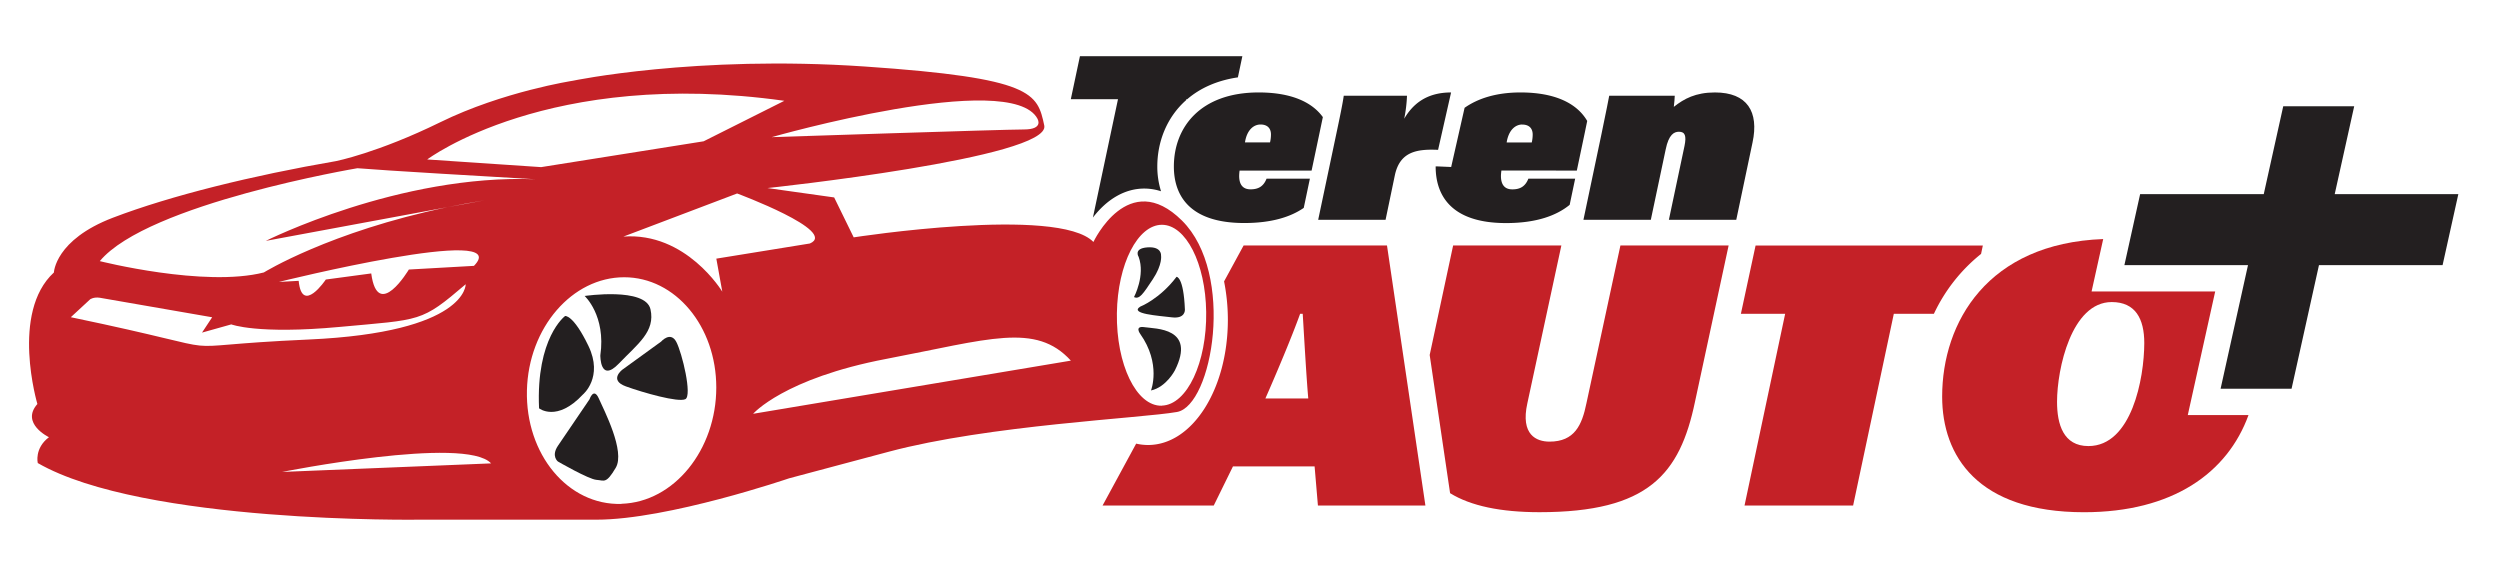 <svg id="Layer_1" data-name="Layer 1" xmlns="http://www.w3.org/2000/svg" viewBox="0 0 1920 437"><defs><style>.cls-1{fill:#c42127;}.cls-2{fill:#231f20;}.cls-3{fill:none;}</style></defs><title>-logo-Artboard 1SVG</title><path class="cls-1" d="M1244.48,188.54l-26.09,121.13c-3.41,16.74-9.08,29.5-28.37,29.5-9.93,0-22.41-5.1-17-29.5l26.11-121.13H1116L1098,272.63l15.67,106.13c15.86,9.79,38.88,14.6,68.66,14.6,83.68,0,107.8-29.22,119.43-84.82l25.82-120Z"/><path class="cls-1" d="M1521.46,195l1.36-6.45H1348.29L1337,241h34l-31.2,147.23h83.4L1454.45,241h30.79A129.07,129.07,0,0,1,1521.46,195Z"/><path class="cls-1" d="M1701.28,223.82h-94.94l8.92-40.23c-88.53,3.29-123.68,63.6-123.68,121,0,45.39,27,88.8,108.94,88.8,68,0,110.15-30.09,126.33-74.6h-46.63Zm-97.36,118.76c-19.29,0-24.11-16.74-24.11-34,0-25.25,11.06-76.6,42-76.6,18.16,0,25,12.77,25,31.49C1646.76,290.66,1637.11,342.58,1603.92,342.58Z"/><polygon class="cls-2" points="1793.06 149.1 1808.03 81.59 1753.53 81.59 1738.56 149.1 1643.62 149.1 1631.54 203.6 1726.47 203.6 1705.42 298.54 1759.92 298.54 1780.97 203.6 1875.91 203.6 1888 149.1 1793.06 149.1"/><path class="cls-1" d="M907.75,169.39c-41.18-40.8-68,16.44-68,16.44-27-27.88-184.11-3.54-184.11-3.54l-15-30.66-51.22-7.2S807.3,121.26,802,96.41s-8.31-36.52-138.1-45.35S440,62,440,62s-53.71,8.26-101.84,31.86S258,123.74,258,123.74c-63.88,11-126.72,26.44-171.25,43.45s-45.35,42.08-45.35,42.08c-33.53,30.77-12.69,101-12.69,101-13.15,14.93,8.89,25.5,8.89,25.5C26.28,344.31,29,355.62,29,355.62c81,46.69,293.15,43.49,293.15,43.49H458.1c55,0,147.92-31.76,147.92-31.76l76.69-20.46c76.69-20.46,194-25.65,221.21-30.49S948.93,210.18,907.75,169.39Zm-111-78.2s5.19,8.24-10.45,8.24-193.67,5.9-193.67,5.9S776.27,52.85,796.8,91.19ZM602.38,77.42l-62,31.1L415.6,128.35l-87.5-5.88S421.47,52.06,602.38,77.42Zm-548,166.2,14.88-13.76s2.62-1.88,7.31-1.2l86.37,15-7.79,11.78,22.48-6.31s20,7.8,83.18,1.95,62.38-3.36,96.84-32.78c0,0,1.28,37-120.81,42.46S197,273.32,54.41,243.62Zm159.79-27.1S396,171.42,364,204.18L314,207s-23.91,40.2-28.89,3l-34.88,4.68s-18.3,27.34-20.85,1Zm2.52,145.92s140.72-28.05,160.48-6.56ZM204.13,185,343.71,159.1c9.09-1.89,18.59-3.67,28.48-5.27l-28.48,5.27C253,178,202.64,209.24,202.64,209.24c-45.62,11.65-126-8.7-126-8.7,36.87-44.25,197.84-71.35,197.84-71.35,19.29,1.67,106.47,6.74,136.71,8.48,3.45.13,6.91.33,10.36.59l-10.36-.59C306.6,133.54,204.13,185,204.13,185Zm273.11,202c-41.05,1.25-73.77-38.13-72.56-87.22,1.19-48.28,34.84-86.85,74.68-86.85,39.29,0,70.75,37.61,70.75,84.67C550.11,345.34,517.72,385.68,477.24,386.91Zm1.27-205.2,87.61-33.21S644,177.52,622,187l-71.86,11.64L554.72,224S527,178,478.51,181.71Zm99.88,136s23.64-27.2,102.37-42.19,114.6-28.26,141.67,1.36Zm313.92-6.21c-19.59.58-35.11-31.7-34.54-70.95.55-38,16.08-68,34.58-68,18.34,0,33.52,29.53,34,67C926.91,278.22,911.73,310.93,892.31,311.51Z"/><path class="cls-2" d="M885.39,214.41c7.57-11.41,6.3-18.2,6.3-18.2s.68-7-10.42-6.23-6.78,7.33-6.78,7.33c5.23,14.27-3.58,30.85-3.58,30.85C875.12,230.12,877.82,225.82,885.39,214.41Z"/><path class="cls-2" d="M903.59,212.59c-13,17.16-27.91,22.91-27.91,22.91-8.53,5.55,13.84,6.94,24.33,8.22s10-5.91,10-5.91C909,212.33,903.59,212.59,903.59,212.59Z"/><path class="cls-2" d="M879.12,251.29c-8.14-1.27-3.49,5.06-3.49,5.06,16.4,23.1,8.33,43.53,8.33,43.53,11.74-2.55,18.35-15.45,18.35-15.45C918.83,251.54,887.26,252.57,879.12,251.29Z"/><path class="cls-2" d="M461.06,272.93s-.33,21.45,14.21,6.3,28.15-24.6,24.3-41.71S449,227.3,449,227.3,465.45,242.29,461.06,272.93Z"/><path class="cls-2" d="M507.73,262.35,478,283.89s-10.68,8,2.66,12.85,40.27,12.48,45.68,9.83-2.49-35.54-6.94-44S507.73,262.35,507.73,262.35Z"/><path class="cls-2" d="M452.75,306.66s-19,27.84-24.3,35.76,0,12,0,12,23.59,13.68,29.66,14.11,7.31,3.31,14.78-9.28-9.05-44.26-13-53.2S452.75,306.66,452.75,306.66Z"/><path class="cls-2" d="M447.71,302.94s15.85-13.16,4.19-37.32S434,242.69,434,242.69s-22.44,16.55-20,70.9C414,313.59,427.65,324.5,447.71,302.94Z"/><path class="cls-3" d="M998.49,241c-6.52,18.15-18.43,46.24-26.66,65h32.91c-1.42-15.88-3.12-46.24-4.26-65Z"/><path class="cls-1" d="M955.09,188.54l-15,27.57A152,152,0,0,1,943,245.49c0,53.58-27.37,96.27-61.31,96.27a41,41,0,0,1-9.12-1.05l-25.8,47.54h85.39l14.76-30.07h62.69l2.55,30.07h82.55l-29.5-199.71ZM971.83,306c8.23-18.72,20.14-46.81,26.66-65h2c1.14,18.72,2.84,49.08,4.26,65Z"/><path class="cls-2" d="M879.45,144.82a41.76,41.76,0,0,1,12.22,2.07,63.46,63.46,0,0,1-2.86-19c0-18.8,7.1-37.68,22.16-51l.15-.71h.67c9.7-8.32,22.6-14.37,38.91-16.76l3.43-16.25H829.39l-7,33h36.23l-19.27,90.92C850.13,153,864.08,144.58,879.45,144.82Z"/><path class="cls-2" d="M901.53,127.92c0,20.7,10.53,43.36,54.07,43.36,21.17,0,35.72-4.75,45.68-11.62L1006,137.2H972.73c-2.31,5.89-6.24,8.21-12.31,8.21-5.35,0-8.74-3-8.74-10.35A36.78,36.78,0,0,1,952,131h55.31l5.78-27.43c1.06-5,2-9.57,2.86-13.63C1007.6,78.39,991.66,71,966.67,71,921.88,71,901.53,97.76,901.53,127.92Zm66.57-32.3c5.17,0,8,2.85,8,7.67a26.24,26.24,0,0,1-.72,6.07H956.14C957.57,99.9,962.74,95.62,968.1,95.62Z"/><path class="cls-2" d="M1114.43,71c-19.63,0-29.8,9.64-36,20.17a107.36,107.36,0,0,0,2.14-17.67H1032c-.71,5.36-2.86,15.88-6.42,32.66l-13.21,62.63h51.75l7.14-34.26c3.92-18.2,17-20.16,33.19-19.45Z"/><path class="cls-2" d="M1211,131l6.33-30.1c.61-3,1.16-5.59,1.65-8C1211.3,79.68,1194.82,71,1167.71,71c-18.29,0-32.49,4.47-42.91,11.8l-10.3,45.45-10.62-.46-1.3,0v.17c0,20.7,10.53,43.36,54.07,43.36,23.52,0,38.89-5.86,48.85-14l4.22-20.09h-35.94c-2.32,5.89-6.25,8.21-12.31,8.21-5.36,0-8.75-3-8.75-10.35a34.67,34.67,0,0,1,.36-4.11Zm-41.9-35.33c5.17,0,8,2.85,8,7.67a26.73,26.73,0,0,1-.71,6.07h-19.28C1158.61,99.9,1163.79,95.62,1169.14,95.62Z"/><path class="cls-2" d="M1317.08,71c-14.81,0-23.74,4.82-31.59,11.07.36-2.86.72-7.32.72-8.57h-50.33c-.71,4.11-2,10.17-6.06,30l-13.74,65.31h51.75l11.42-54.07c2.32-11.42,6.42-13.56,10.17-13.56,4.64,0,5.89,3,4.28,10.89l-12,56.74h51.75l12.5-59.42C1351,85.81,1341.88,71,1317.08,71Z"/></svg>